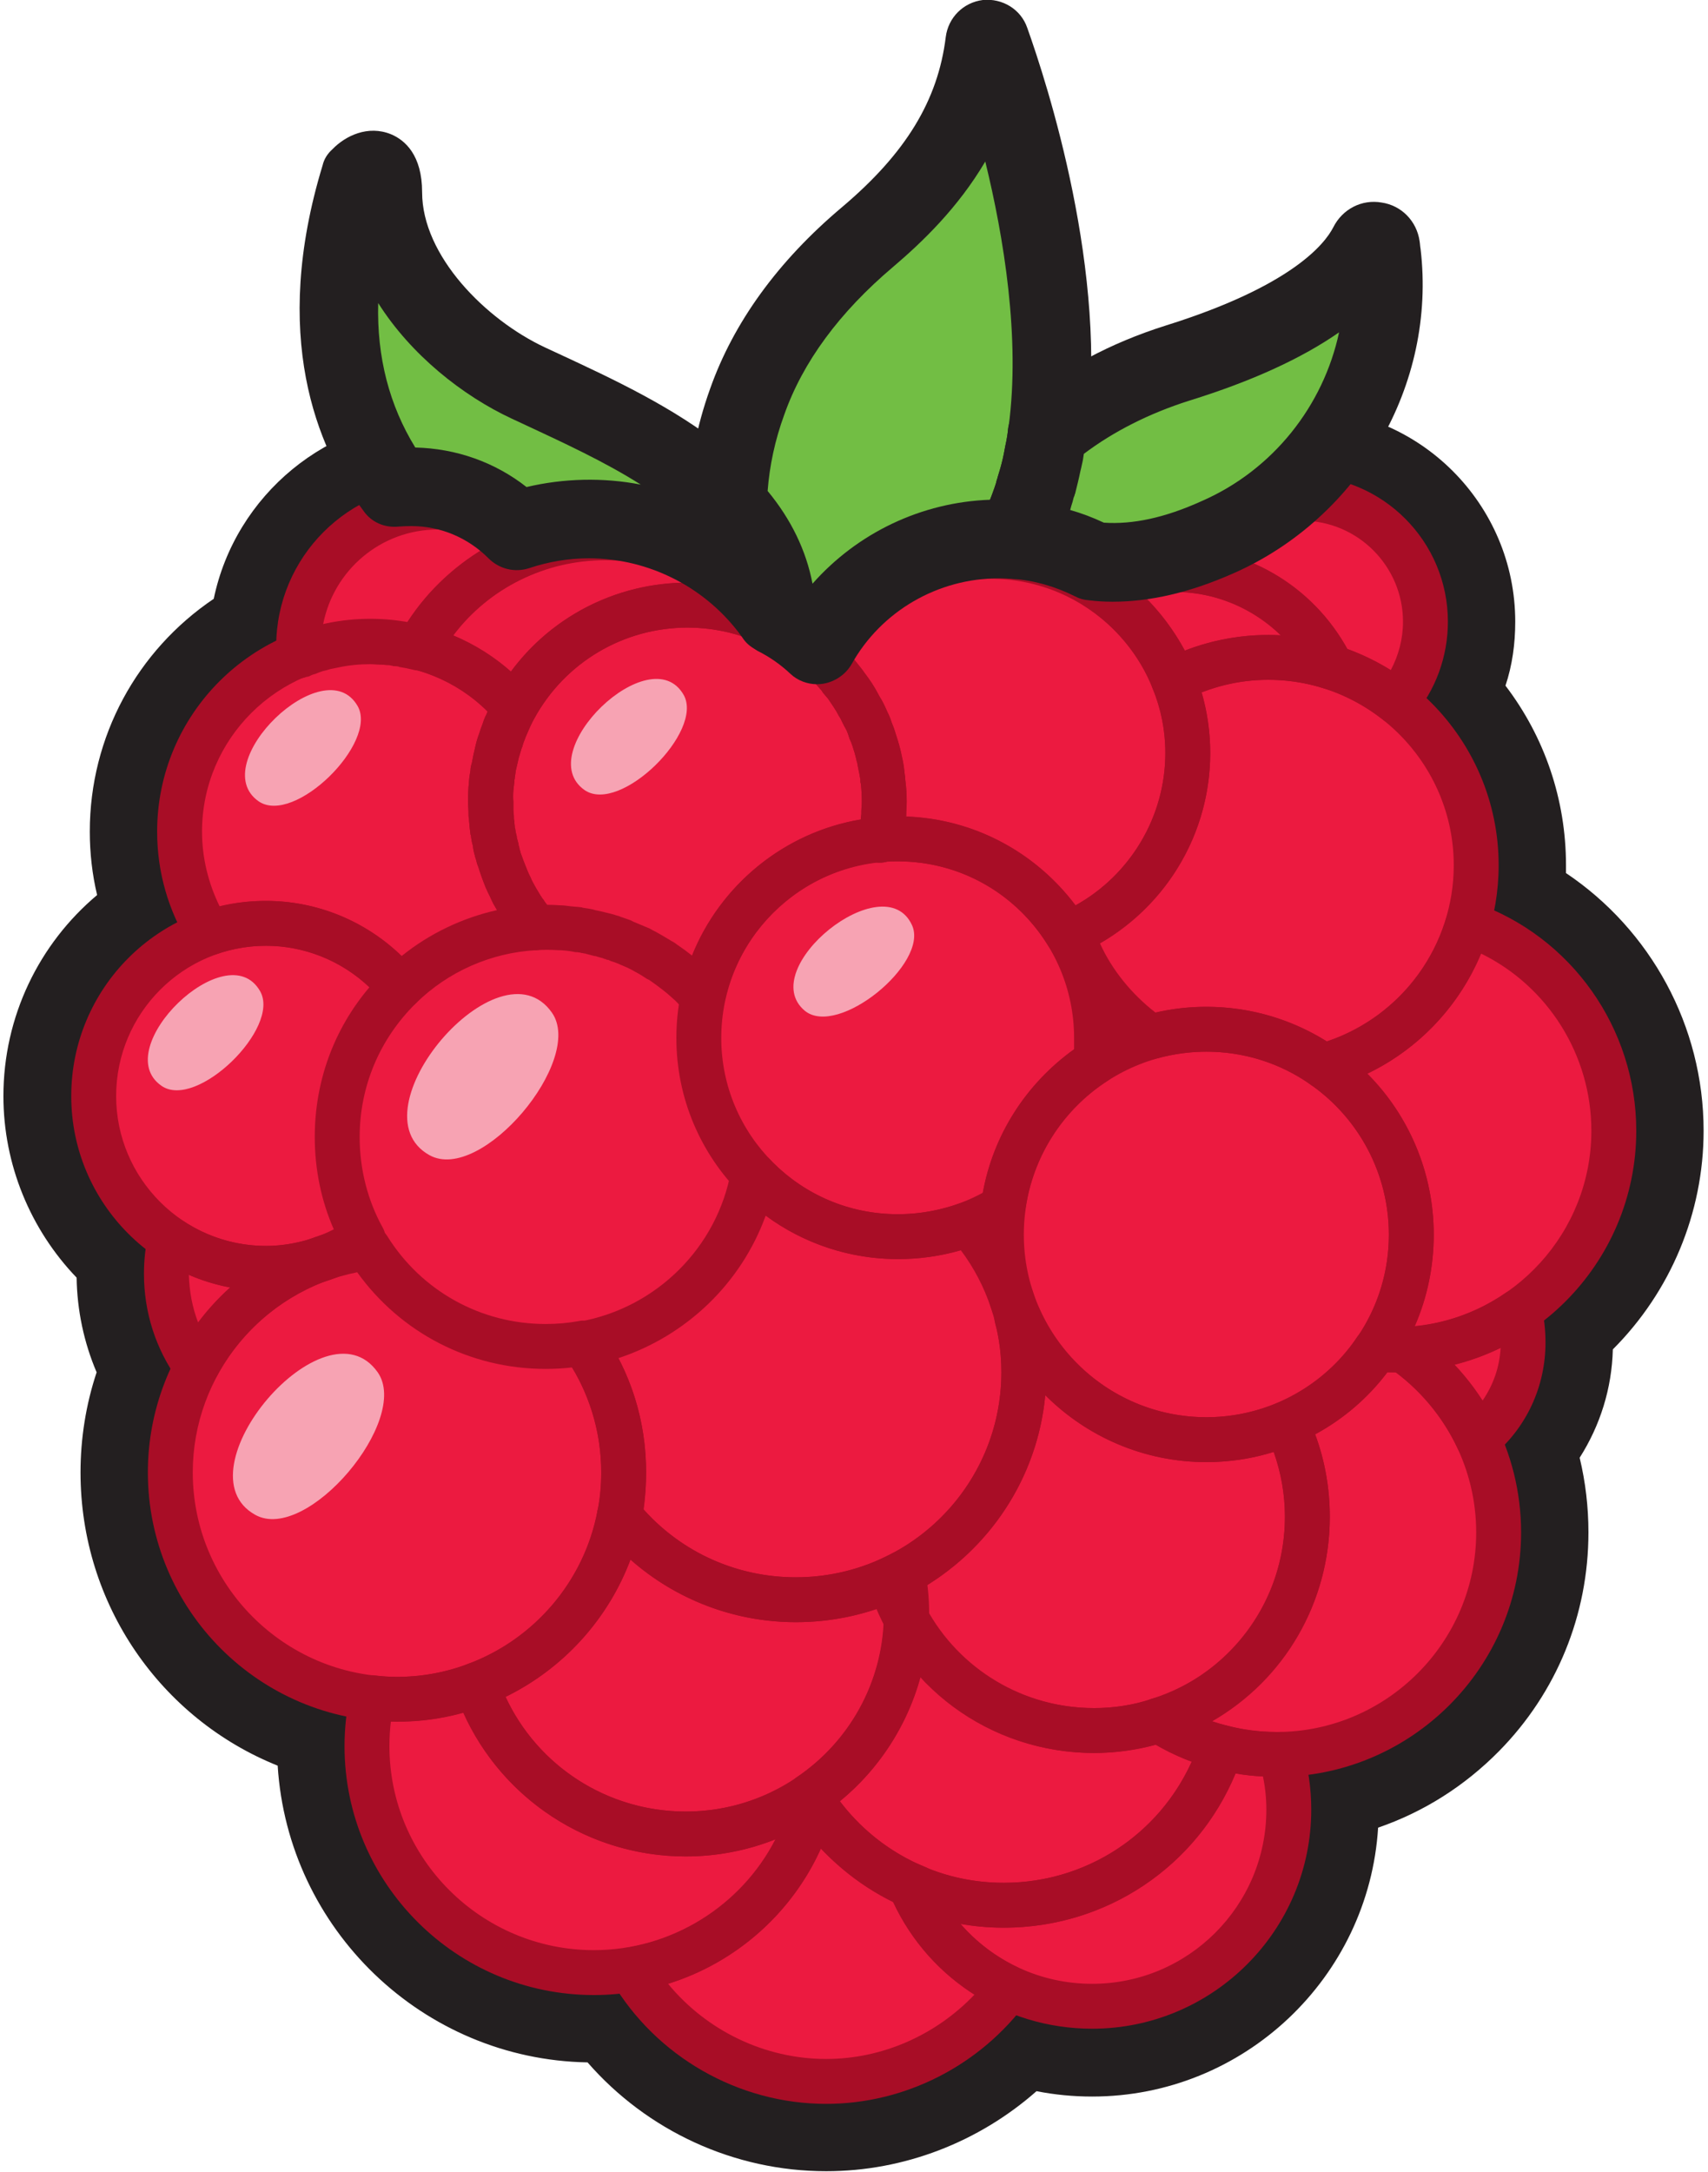 <svg version="1.2" xmlns="http://www.w3.org/2000/svg" viewBox="0 0 350 445" width="350" height="445"><style>.s0{fill:#231f20}.s1{fill:#ec1a40}.s2{fill:#f7a3b3}.s3{fill:#a80d26}.s4{fill:#72be44}</style><path fill-rule="evenodd" class="s0" d="m310.5 127.4c0 4.5-0.6 8.9-2 13.1c8 10.5 12.4 23.3 12.4 36.8q0 0.8 0 1.6c17.3 11.6 28.2 31.3 28.2 52.8c0 16.9-6.8 33-18.6 44.8c-0.2 8-2.6 15.6-6.8 22.2q1.8 7.5 1.8 15.3c0 16.9-6.5 32.8-18.3 44.8c-7.1 7.2-15.5 12.5-24.8 15.7c-1.9 30.7-27.5 55.1-58.6 55.1q-5.8 0-11.4-1.1c-11.8 10.4-27.1 16.4-43.1 16.4c-18.9 0-36.7-8.3-48.9-22.3c-33.8-0.6-61.4-27.3-63.5-60.8c-23.9-9.6-40.4-33-40.4-60.1c0-6.9 1.1-13.9 3.3-20.5c-2.6-6.1-4-12.7-4.1-19.4c-9.5-9.9-15-23.2-15-37.2c0-16.3 7.3-31.2 19.2-41.2c-1-4.2-1.5-8.6-1.5-13c0-19.5 9.7-37.1 25.4-47.7c4.4-21.2 23.3-37.2 45.9-37.2c8.8 0 17.3 2.4 24.6 7q4.8-0.8 9.7-0.8c15.8 0 31 6.1 42.4 16.7c10.2-8.1 23.1-12.8 36.6-12.8c8 0 15.7 1.6 23 4.6q3.8-1 7.8-1.5c8.2-9.4 20.2-15 33-15c24.1 0 43.7 19.6 43.7 43.7zm-66.7-10.6q0.6 0.1 1.2 0.2q-2.2-0.3-4.4-0.3c-5.7 0-11.1 1.3-15.8 3.7q0.1 0.1 0.3 0.2c-6.4-4.2-13.9-6.6-22.1-6.6c-15 0-28.1 8.2-35 20.5c-2.6-2.4-5.6-4.5-8.8-6.1q0.3 0.1 0.5 0.2c-7.9-11.1-21-18.4-35.7-18.4c-4.9 0-9.6 0.8-14 2.3c-5.2-5.3-12.4-8.6-20.3-8.6c-15.7 0-28.5 12.8-28.5 28.5q0 0.9 0.1 1.8c-14.4 5.8-24.5 19.8-24.5 36.2c0 7.7 2.2 14.8 6 20.8q0.3-0.1 0.5-0.1c-14 4.6-24.1 17.9-24.1 33.5c0 12.2 6.2 23 15.7 29.3c-0.5 2.3-0.8 4.7-0.8 7.1c0 7.1 2.3 13.7 6.1 19.1c0.2-0.3 0.4-0.6 0.6-0.9c-3.7 6.7-5.9 14.3-5.9 22.5c0 24 18.2 43.8 41.6 46.2q-0.1 0-0.2 0c-0.7 3.2-1.1 6.5-1.1 9.9c0 25.6 20.8 46.4 46.5 46.4q4 0 7.8-0.7q-0.1 0.1-0.3 0.1c8.1 13.7 23 22.9 40.1 22.9c15.4 0 29-7.5 37.5-19.1q-0.1-0.1-0.2-0.1c5.2 2.4 11 3.8 17.2 3.8c22.3 0 40.3-18 40.3-40.3c0-3.9-0.6-7.7-1.6-11.3q-0.3 0-0.6 0q-0.2 0-0.3 0q0.1 0 0.3 0q0.3 0 0.6 0q0 0 0 0c24.7-0.5 44.6-20.7 44.6-45.5c0-6.9-1.5-13.3-4.2-19.2c5.6-4.7 9.2-11.8 9.2-19.7q0-3.4-0.8-6.5q0 0-0.1 0c11.8-8.1 19.5-21.6 19.5-36.9c0-19.6-12.5-36.2-29.9-42.4q-0.2 0.6-0.4 1.2c1.3-4.1 2.1-8.6 2.1-13.2c0-13.9-6.7-26.2-17.1-34q0 0 0 0q0 0 0 0q0.4 0.2 0.7 0.5c3.8-4.4 6-10.1 6-16.4c0-14-11.3-25.3-25.3-25.3c-10.2 0-19 6-23 14.7zm41.6 26.5q0 0 0 0q0 0 0 0zm15 47.2q0 0 0 0q0 0 0 0zm-93.8 216.8q0 0 0 0q0 0 0 0zm-77.1-3.8q0 0 0 0q0 0 0 0zm-53-55.6q0 0 0 0q0 0 0 0zm-35.7-68.7q0 0 0 0q0 0 0 0zm118.4-150.8q0 0 0 0q0 0 0 0zm65.9-7.8q0 0 0 0q0 0 0 0z" /><path class="s1" d="m311.2 268.6q0.1 0 0.1 0q0.8 3.1 0.8 6.5c0 7.9-3.6 15-9.2 19.7c2.7 5.9 4.2 12.3 4.2 19.2c0 25.1-20.4 45.5-45.5 45.5q0.4 0 0.9 0c1 3.6 1.6 7.4 1.6 11.3c0 22.3-18 40.3-40.3 40.3c-6.2 0-12-1.4-17.2-3.8q0.1 0 0.2 0.1c-8.5 11.6-22.1 19.1-37.5 19.1c-17.1 0-32-9.2-40.1-22.9q0.2 0 0.3-0.1q-3.8 0.7-7.8 0.7c-25.7 0-46.5-20.8-46.5-46.4c0-3.4 0.4-6.7 1.1-9.9q0.1 0 0.2 0c-23.4-2.4-41.6-22.2-41.6-46.2c0-8.2 2.2-15.8 5.9-22.5c-0.2 0.3-0.4 0.6-0.6 0.9c-3.8-5.4-6.1-12-6.1-19.1c0-2.4 0.3-4.8 0.8-7.1c-9.5-6.3-15.7-17.1-15.7-29.3c0-15.6 10.1-28.9 24.1-33.5q-0.2 0-0.5 0.1c-3.8-6-6-13.1-6-20.8c0-16.4 10.1-30.4 24.5-36.2q-0.1-0.9-0.1-1.8c0-15.7 12.8-28.5 28.5-28.5c7.9 0 15.1 3.3 20.3 8.6c4.4-1.5 9.1-2.3 14-2.3c14.7 0 27.8 7.3 35.7 18.4q-0.2-0.1-0.5-0.2c3.2 1.6 6.1 3.7 8.8 6.1c6.9-12.3 20-20.5 35-20.5c8.2 0 15.7 2.4 22.1 6.6q-0.2-0.1-0.3-0.2c4.7-2.4 10.1-3.7 15.8-3.7q2.2 0 4.4 0.3q-0.6-0.1-1.2-0.2c4-8.7 12.8-14.7 23-14.7c14 0 25.3 11.3 25.3 25.3c0 6.3-2.2 12-6 16.4q-0.3-0.3-0.7-0.5c10.4 7.7 17.1 20.1 17.1 34c0 4.6-0.8 9.1-2.1 13.2q0.2-0.6 0.4-1.2c17.4 6.2 29.9 22.8 29.9 42.4c0 15.3-7.7 28.8-19.5 36.9z" /><path class="s2" d="m73.3 144.7c-6.8-11.9-31.3 11.8-20.3 19.5c7.3 5 24.5-12 20.3-19.5z" /><path class="s2" d="m140.1 142.4c-6.8-11.9-31.3 11.8-20.3 19.5c7.3 5 24.5-12 20.3-19.5z" /><path class="s2" d="m186.9 189.6c-5.7-12.5-32.2 8.9-22 17.5c6.8 5.6 25.5-9.7 22-17.5z" /><path class="s2" d="m53.3 203.1c-6.8-11.9-31.2 11.8-20.2 19.4c7.2 5 24.5-11.9 20.2-19.4z" /><path class="s2" d="m77.4 281.2c-10.8-15.4-41.1 20.3-25.1 29.2c10.6 5.9 31.9-19.5 25.1-29.2z" /><path class="s2" d="m113.1 207.5c-10.8-15.4-41.1 20.3-25.1 29.2c10.6 5.9 31.9-19.5 25.1-29.2z" /><path fill-rule="evenodd" class="s3" d="m61.3 139c-0.8 0-1.6-0.2-2.3-0.6c-1.3-0.8-2.2-2.1-2.3-3.7q-0.1-1.1-0.1-2.3c0-18.2 14.8-33.1 33.1-33.1c9 0 17.3 3.5 23.6 9.9c1.1 1.2 1.5 2.8 1.2 4.3c-0.4 1.6-1.5 2.8-3 3.3c-9.3 3.1-17.1 9.6-21.8 18.2c-1 1.8-3.1 2.8-5.2 2.2q-1.2-0.3-2.5-0.5q-0.2 0-0.3-0.1q-0.4-0.1-0.8-0.1q-0.1 0-0.3 0q-0.2-0.1-0.4-0.1q-0.3-0.1-0.6-0.1q-0.1 0-0.3 0q-0.6-0.1-1.3-0.1c-0.8 0-1.4-0.1-2.1-0.1c-2.2 0-4.5 0.2-6.7 0.7c-0.5 0.1-1 0.2-1.5 0.3c-0.6 0.2-1 0.3-1.5 0.4q-0.9 0.3-1.6 0.6c-0.5 0.1-0.9 0.3-1.3 0.5q-0.3 0.1-0.5 0.1q-0.7 0.3-1.5 0.3zm28.4-30.5c-11.7 0-21.4 8.4-23.5 19.5q0.6-0.1 1.3-0.3c3.5-0.7 7.2-0.9 10.9-0.7c0.6 0 1.2 0.1 1.9 0.1q0.7 0.1 1.3 0.2q0.2 0 0.4 0.1q0.7 0 1.4 0.2c4.4-6.9 10.5-12.4 17.6-16.2c-3.4-1.9-7.3-2.9-11.3-2.9zm-8.7 28q0 0 0 0q0 0 0 0zm0 0z" /><path fill-rule="evenodd" class="s3" d="m105.5 149.6c-1.4 0-2.6-0.6-3.5-1.6c-4.6-5.4-10.6-9.2-17.4-10.9c-1.4-0.4-2.5-1.4-3.1-2.7c-0.5-1.3-0.5-2.8 0.2-4c8.6-15.3 24.7-24.9 42.3-24.9c15.6 0 30.4 7.7 39.4 20.5c1.3 1.7 1.1 4.1-0.3 5.7c-1.4 1.6-3.7 2-5.6 1c-5.1-2.7-10.8-4.1-16.6-4.1c-13.1 0-25.1 7.1-31.4 18.6c-0.7 1.3-2 2.2-3.5 2.3q-0.3 0.1-0.5 0.1zm-12.6-19.4c4.3 1.8 8.3 4.3 11.8 7.4c8.7-11.8 22.8-18.7 37.7-18.2c-5.6-3-11.9-4.6-18.4-4.6c-12.3 0-23.8 5.7-31.1 15.4z" /><path fill-rule="evenodd" class="s3" d="m271.2 223c-1 0-1.9-0.2-2.7-0.8c-6.2-4.4-13.6-6.7-21.3-6.7c-3.4 0-6.9 0.5-10.2 1.4c-1.3 0.4-2.7 0.2-3.8-0.6c-8.4-5.7-14.8-14.2-18-23.8c-0.8-2.2 0.3-4.7 2.5-5.6c12.8-5.8 21.1-18.6 21.1-32.6c0-4.6-0.9-9-2.6-13.2c-0.9-2.2 0.1-4.7 2.2-5.8c6.6-3.4 14-5.2 21.5-5.2c26 0 47.2 21.2 47.2 47.2c0 21.3-14.3 40-34.7 45.6q-0.6 0.1-1.2 0.1zm-24-16.7c8.8 0 17.3 2.5 24.7 7.1c15.4-5.1 26-19.7 26-36.1c0-20.9-17.1-38-38-38c-4.8 0-9.3 0.9-13.7 2.6c1.2 4 1.8 8.2 1.8 12.4c0 16.2-8.8 31-22.6 39c2.5 5.5 6.5 10.4 11.4 14.2c3.4-0.8 6.9-1.2 10.4-1.2z" /><path fill-rule="evenodd" class="s3" d="m218.8 196c-1.6 0-3.1-0.8-4-2.2c-6.6-10.8-18.1-17.3-30.8-17.3q-1.1 0-2.1 0c-1.1 0.4-2.4 0.4-3.5-0.2c-1.7-0.8-2.6-2.4-2.6-4.1q0-0.4 0-0.8q0.1-0.2 0.1-0.4q0.2-0.9 0.3-1.9q0-0.2 0.1-0.4q0.1-0.9 0.2-1.9q0-0.1 0-0.2q0-0.1 0-0.2c0-0.7 0.1-1.4 0.1-2.1q0-1.9-0.2-3.7q-0.1-0.3-0.1-0.5q0-0.2 0-0.4q-0.1-0.5-0.2-1.1c-0.1-0.5-0.2-1-0.3-1.5c-0.1-0.4-0.1-0.7-0.2-1q-0.1-0.2-0.1-0.4q-0.3-1.3-0.8-2.8c-0.2-0.6-0.4-1.1-0.6-1.5c-0.2-0.7-0.4-1.2-0.6-1.7c-0.4-0.7-0.7-1.3-1-1.9c-0.2-0.5-0.4-0.8-0.6-1.1c-0.6-1.2-1.4-2.3-2.2-3.5q-0.5-0.6-1.1-1.3c-0.2-0.4-0.4-0.6-0.6-0.8c-0.7-0.8-1.2-1.4-1.8-2c-0.5-0.5-0.9-0.9-1.3-1.2c-1.6-1.5-2-3.8-0.9-5.7c7.9-14.1 22.9-22.8 39-22.8c24.8 0 45 20.1 45 44.9c0 18.1-10.8 34.3-27.4 41.4q-0.9 0.3-1.8 0.3zm-33.1-28.7c13.8 0.5 26.4 7.2 34.7 18.2c11.2-6.2 18.4-18.1 18.4-31.2c0-19.7-16.1-35.7-35.8-35.7c-11.6 0-22.5 5.7-29.2 15.2q0.6 0.6 1.1 1.2c0.2 0.2 0.6 0.7 0.9 1.1c0.4 0.5 0.9 1.1 1.3 1.7q1.7 2.2 2.8 4.3c0.2 0.4 0.5 0.9 0.8 1.4c0.4 0.7 0.8 1.6 1.2 2.5c0.3 0.6 0.6 1.3 0.8 2c0.2 0.5 0.5 1.2 0.7 1.9c0.4 1.2 0.8 2.5 1.1 3.7q0.2 0.8 0.3 1.6c0.2 0.6 0.3 1.2 0.4 1.8q0.1 0.8 0.2 1.7q0.1 0.5 0.1 1c0.2 1.5 0.3 3 0.3 4.6c0 0.9-0.1 1.8-0.1 2.7q0 0.1 0 0.3zm-9.5 1.9q0 0 0 0.1q0-0.1 0-0.1zm0 0q0 0 0 0q0 0 0 0zm0.3-2.3q0 0 0 0q0 0 0 0zm0.1-0.9q0 0 0 0q0 0 0 0z" /><path fill-rule="evenodd" class="s3" d="m144 208.8c-1.2 0-2.5-0.5-3.4-1.5q-0.6-0.6-1.2-1.2c-0.5-0.5-0.9-1-1.4-1.4c-1.5-1.4-3-2.5-4.4-3.5c-0.4-0.3-0.7-0.5-1-0.6c-0.9-0.6-1.7-1.1-2.5-1.5c-0.3-0.2-0.7-0.4-1.1-0.6q-0.2-0.1-0.4-0.2c-0.5-0.2-0.9-0.4-1.4-0.6q-0.1 0-0.2-0.1q-0.5-0.2-1-0.4c-0.6-0.2-1-0.3-1.3-0.5q-0.3 0-0.5-0.1c-0.1-0.1-0.1-0.1-0.3-0.1q-0.4-0.2-0.9-0.3c-0.4-0.1-0.7-0.2-1-0.3q-0.1 0-0.2 0q-0.8-0.2-1.5-0.4q-0.2 0-0.3-0.1q-0.3 0-0.6-0.1q-0.3 0-0.5-0.1q-0.5-0.1-1-0.1q0 0 0 0q-0.9-0.2-1.9-0.3q-0.9-0.1-1.7-0.1c-1.6-0.1-2.9-0.1-4.3 0c-1.4 0-2.8-0.6-3.7-1.7q0-0.1-0.1-0.1q-0.7-0.8-1.3-1.7q-0.4-0.6-1-1.4q-0.4-0.6-0.8-1.3c-0.5-0.7-0.9-1.4-1.3-2.1q-0.3-0.5-0.7-1.2c-0.2-0.4-0.5-1-0.7-1.5c-0.3-0.5-0.6-1.2-0.9-1.9c-0.6-1.5-1.1-2.9-1.5-4.2c-0.2-0.4-0.3-0.8-0.4-1.3l-0.2-0.6q-0.1-0.2-0.1-0.4q-0.3-1-0.4-2q-0.3-1-0.4-2.1q0-0.1-0.1-0.2q0 0 0-0.1q-0.1-0.8-0.2-1.7c0-0.4-0.1-0.9-0.1-1.4c-0.1-0.3-0.1-0.9-0.1-1.4c0-0.8-0.1-1.5-0.1-2.1q0-1.5 0.1-3c0.1-0.7 0.1-1.5 0.2-2.2q0.1-0.6 0.2-1.2c0-0.4 0.1-1 0.3-1.6q0.3-1.7 0.7-3.3q0.3-1.4 0.8-2.7q0.3-1 0.7-2q0.2-0.7 0.6-1.5c0.5-1.2 1.2-2.6 1.9-4c7.9-14.5 23-23.4 39.5-23.4c11.2 0 21.9 4.1 30.2 11.6q0.8 0.8 1.7 1.7c0.7 0.7 1.4 1.5 2.1 2.3c0.2 0.2 0.6 0.7 0.9 1.1c0.4 0.5 0.9 1.1 1.3 1.7q1.7 2.2 2.8 4.3c0.2 0.4 0.5 0.9 0.8 1.4c0.4 0.7 0.8 1.6 1.2 2.5c0.3 0.6 0.6 1.3 0.8 2c0.2 0.5 0.5 1.2 0.7 1.9c0.4 1.2 0.8 2.5 1.1 3.7q0.2 0.8 0.4 1.7c0.1 0.5 0.2 1.1 0.3 1.7q0.1 0.8 0.2 1.7q0.1 0.5 0.1 1c0.2 1.5 0.3 3 0.3 4.6c0 0.9-0.1 1.8-0.1 2.7q0 0.3-0.1 0.7q0 1-0.2 2q0 0.3 0 0.7q-0.2 1.3-0.4 2.5q-0.1 0.2-0.2 0.4c0 0.3-0.1 0.6-0.3 0.9q0 0 0 0q0 0 0 0q0 0 0 0c-0.9 1.9-2.9 2.8-4.9 2.5c-15.2 1.8-27.9 13.4-31.1 28.5c-0.3 1.7-1.6 3-3.3 3.5q-0.6 0.2-1.2 0.1zm-11-18.6q0.7 0.4 1.5 0.8q1.6 0.9 2.9 1.7c0.4 0.2 0.9 0.5 1.4 0.9q1.5 1 3 2.2c5.8-14.5 19-25.3 34.6-27.9q0-0.5 0.1-1.1q0-0.1 0-0.2q0-0.1 0-0.2c0-0.7 0.1-1.4 0.1-2.1q0-1.9-0.2-3.7q-0.1-0.3-0.1-0.5q0-0.2 0-0.4q-0.1-0.5-0.2-1.1c-0.1-0.5-0.2-1-0.3-1.5c-0.1-0.4-0.1-0.7-0.2-1q-0.1-0.2-0.1-0.4q-0.3-1.3-0.8-2.8c-0.2-0.6-0.4-1.1-0.6-1.5c-0.2-0.7-0.4-1.2-0.6-1.7c-0.4-0.7-0.7-1.3-1-1.9c-0.2-0.5-0.4-0.8-0.6-1.1c-0.6-1.2-1.4-2.3-2.2-3.5q-0.5-0.6-1.1-1.3c-0.2-0.4-0.4-0.6-0.6-0.8c-0.7-0.8-1.2-1.4-1.8-2c-0.5-0.5-0.9-0.9-1.3-1.2c-6.6-6-15.1-9.3-24-9.3c-13.1 0-25.1 7.1-31.4 18.6c-0.6 1.1-1.1 2.2-1.6 3.4c-0.2 0.3-0.2 0.5-0.3 0.7q0 0.1-0.1 0.3q-0.3 0.7-0.5 1.5q-0.1 0.1-0.1 0.2q-0.3 1-0.6 2q-0.3 1.3-0.6 2.6q-0.1 0.7-0.2 1.4c0 0.3-0.1 0.5-0.1 0.6q0 0.1 0 0.3q-0.1 0.9-0.2 1.8q-0.1 1.2 0 2.3q0 0.8 0 1.6q0 0.6 0.1 1.2c0 0.5 0 0.8 0.1 1.2c0 0.5 0.1 0.9 0.1 1.3q0.1 0.2 0.1 0.4q0.1 0.7 0.3 1.4q0 0.1 0 0.2q0.2 0.8 0.4 1.5h-0.1q0.1 0.1 0.1 0.2l0.1 0.5q0.2 0.5 0.3 1c0.4 1.1 0.8 2.2 1.3 3.4q0.3 0.7 0.6 1.4c0.3 0.5 0.4 0.9 0.6 1.2c0.2 0.4 0.4 0.7 0.6 1.1c0.3 0.5 0.6 1 0.9 1.5q0.1 0.2 0.2 0.3q0.2 0.4 0.5 0.7q0.1 0.1 0.1 0.2q0.3 0.4 0.6 0.8q1.3 0 2.6 0.1c0.7 0 1.5 0.1 2.2 0.2q1.1 0.1 2.2 0.2q0.1 0 0.3 0.1q0.7 0.1 1.3 0.2q0.7 0.1 1.3 0.3q1.1 0.2 2.2 0.5q0.8 0.2 1.6 0.4c0.2 0.1 0.6 0.2 1 0.3q0.4 0.2 0.8 0.3q0.8 0.3 1.7 0.6c0.3 0.2 0.8 0.4 1.3 0.6q1 0.4 1.9 0.8q0.3 0.1 0.5 0.2zm43.5-23.3q0 0 0 0q0 0 0 0zm0.1-0.8zm0-0.1q0 0 0 0q0 0 0 0z" /><path fill-rule="evenodd" class="s3" d="m81.9 206.9q-0.1 0-0.2 0c-1.3-0.1-2.5-0.7-3.3-1.7c-5.9-7.2-14.6-11.4-23.9-11.4c-3.5 0-6.9 0.6-10.1 1.7c-2.1 0.8-4.3 0-5.5-1.8c-4.4-7-6.7-15-6.7-23.3c0-24.1 19.6-43.6 43.7-43.6c12.7 0 24.8 5.5 33.1 15.2c1.2 1.4 1.4 3.5 0.5 5.1q-0.9 1.8-1.6 3.5c-0.1 0.3-0.2 0.5-0.3 0.7q0 0.1-0.1 0.3q-0.3 0.7-0.5 1.5q-0.1 0.1-0.1 0.2q-0.3 1-0.6 2q-0.3 1.3-0.6 2.6q-0.1 0.7-0.2 1.4c0 0.3-0.1 0.5-0.1 0.6q0 0.1 0 0.3q-0.1 0.9-0.2 1.8q-0.1 1.2 0 2.3q0 0.8 0 1.6q0 0.6 0.1 1.2c0 0.5 0 0.8 0.1 1.2c0 0.5 0.1 0.9 0.1 1.3q0.1 0.2 0.1 0.4q0.1 0.7 0.3 1.4q0 0.1 0 0.2q0.2 0.8 0.4 1.5h-0.1q0.1 0.1 0.1 0.2l0.1 0.2q0.1 0.7 0.3 1.3c0.4 1.1 0.8 2.2 1.3 3.4q0.3 0.8 0.7 1.5q0.2 0.6 0.5 1.1c0.2 0.4 0.4 0.7 0.6 1.1c0.3 0.5 0.6 1 0.9 1.5q0.1 0.2 0.2 0.3q0.2 0.4 0.5 0.7q0.1 0.1 0.1 0.2c0.3 0.4 0.6 0.8 0.9 1.2c0.3 0.5 0.6 0.8 0.9 1.1c1.3 1.6 1.4 3.9 0.3 5.6c-0.8 1.2-2.3 2.1-3.7 2.2c-9.3 0.5-18.1 4.4-24.7 10.9c-0.9 0.8-2.1 1.3-3.3 1.3zm-27.4-22.3c10.4 0 20.3 4.1 27.8 11.3c5.7-4.6 12.4-7.8 19.5-9.4q0 0 0-0.1q-0.3-0.5-0.7-1.2c-0.2-0.4-0.5-1-0.7-1.5c-0.3-0.6-0.6-1.3-0.9-1.9c-0.6-1.5-1.1-2.9-1.5-4.2q-0.3-0.7-0.5-1.6l-0.1-0.3q-0.1-0.2-0.1-0.4q-0.3-1-0.4-2q-0.3-1-0.4-2.1q0-0.1-0.1-0.2q0 0 0-0.1q-0.1-0.8-0.2-1.7c0-0.4-0.1-0.9-0.1-1.4c-0.1-0.3-0.1-0.9-0.1-1.4c0-0.8-0.1-1.5-0.1-2.1q0-1.5 0.1-3c0.1-0.7 0.1-1.5 0.2-2.2q0.1-0.6 0.2-1.2c0-0.4 0.1-1 0.3-1.6q0.3-1.7 0.7-3.3q0.3-1.4 0.8-2.7q0.3-1 0.7-2q0.2-0.7 0.5-1.4q0.3-0.5 0.5-1.1c-6.3-6.3-15-9.8-24-9.8c-19 0-34.5 15.4-34.5 34.4c0 5.4 1.3 10.6 3.6 15.3q4.6-1.1 9.5-1.1z" /><path fill-rule="evenodd" class="s3" d="m286.1 148.4c-1 0-2-0.3-2.8-1c-3.6-2.8-7.5-4.9-11.8-6.3c-1.2-0.3-2.2-1.2-2.8-2.3c-4.8-9.8-14.5-16.4-25.3-17.4c-1.5-0.1-2.9-1-3.6-2.3c-0.8-1.3-0.8-2.9-0.2-4.2c4.9-10.6 15.5-17.4 27.2-17.4c16.5 0 29.9 13.4 29.9 29.9c0 7.1-2.5 14-7.1 19.4c-0.9 1.1-2.2 1.6-3.5 1.6zm-10-15.4q4.7 1.7 8.9 4.3c1.6-3 2.5-6.4 2.5-9.9c0-11.4-9.3-20.7-20.7-20.7c-6 0-11.5 2.6-15.4 6.8c10.4 2.9 19.4 9.9 24.7 19.5z" /><path fill-rule="evenodd" class="s3" d="m240.5 144q-0.8 0-1.6-0.3c-1.2-0.5-2.2-1.4-2.7-2.6c-2.7-6.9-7.7-12.9-13.9-16.9c-1.4-0.9-2.2-2.4-2.1-4.1c0.1-1.6 1-3.1 2.5-3.9c5.6-2.7 11.6-4.1 17.9-4.1c15.6 0 29.5 8.6 36.4 22.6c0.8 1.7 0.6 3.7-0.7 5.1c-1.2 1.4-3.1 1.9-4.9 1.3c-3.7-1.2-7.6-1.8-11.5-1.8c-6.1 0-11.9 1.4-17.3 4.2q-1 0.5-2.1 0.5zm-6.3-22.1c3.4 3.3 6.3 7.2 8.6 11.4c6.2-2.4 13-3.5 19.7-3.1c-5.7-5.7-13.5-8.9-21.9-8.9q-3.3 0-6.4 0.6z" /><path fill-rule="evenodd" class="s3" d="m54.5 264.5c-22 0-39.9-17.9-39.9-39.9c0-22.1 17.9-40 39.9-40c12 0 23.4 5.4 31 14.8c1.5 1.8 1.4 4.5-0.3 6.2c-7.4 7.3-11.5 17-11.5 27.4c0 6.5 1.6 12.9 4.7 18.5c1.2 2.1 0.6 4.7-1.4 6c-6.7 4.6-14.5 7-22.5 7zm0-70.7c-16.9 0-30.7 13.8-30.7 30.8c0 16.9 13.8 30.7 30.7 30.7c4.8 0 9.6-1.2 13.9-3.4c-2.6-5.9-3.9-12.4-3.9-18.9c0-11.4 3.9-22.1 11.2-30.7c-5.7-5.4-13.3-8.5-21.2-8.5z" /><path fill-rule="evenodd" class="s3" d="m184 258c-25.1 0-45.4-20.3-45.4-45.3c0-25.1 20.3-45.4 45.4-45.4c25 0 45.4 20.3 45.4 45.4q0 2.9-0.4 5.5c-0.2 1.4-0.9 2.6-2.1 3.3c-9.2 5.9-15.3 15.5-16.8 26.4c-0.2 1.3-0.9 2.5-2.1 3.2c-7.2 4.6-15.5 6.9-24 6.9zm0-81.5c-20 0-36.2 16.2-36.2 36.2c0 19.9 16.2 36.1 36.2 36.1c6.1 0 12.1-1.5 17.4-4.4c2.1-11.8 8.8-22.3 18.7-29.4q0-1.1 0-2.3c0-20-16.2-36.2-36.1-36.2z" /><path fill-rule="evenodd" class="s3" d="m285.8 281.2c-1.5 0-2.9-0.1-4.2-0.2c-1.6-0.2-3-1.2-3.7-2.6c-0.7-1.5-0.6-3.2 0.4-4.6c4.1-6.1 6.3-13.3 6.3-20.8c0-12.3-6-23.8-16.1-30.8c-1.4-1-2.2-2.8-1.9-4.5c0.3-1.8 1.6-3.2 3.3-3.7c12.7-3.5 22.8-13.4 26.5-26c0.3-1.2 1.2-2.2 2.3-2.8c1.1-0.6 2.4-0.7 3.6-0.2c19.7 6.9 33 25.7 33 46.7c0 27.3-22.2 49.5-49.5 49.5zm-5.6-61.2c8.6 8.6 13.6 20.5 13.6 33c0 6.5-1.3 12.9-3.9 18.8c20.3-2.1 36.2-19.3 36.2-40.1c0-15.5-8.9-29.6-22.6-36.3c-4.5 10.8-12.9 19.6-23.3 24.6z" /><path fill-rule="evenodd" class="s3" d="m247.2 299.6c-25.7 0-46.6-20.9-46.6-46.6c0-25.8 20.9-46.7 46.6-46.7c25.7 0 46.6 20.9 46.6 46.7c0 25.7-20.9 46.6-46.6 46.6zm0-84.1c-20.6 0-37.4 16.8-37.4 37.5c0 20.6 16.8 37.4 37.4 37.4c20.6 0 37.4-16.8 37.4-37.4c0-20.7-16.8-37.5-37.4-37.5z" /><path fill-rule="evenodd" class="s3" d="m81.4 352.8c-28.2 0-51.1-22.9-51.1-51.1c0-25.6 19.1-47.4 44.5-50.6c1.8-0.2 3.5 0.6 4.5 2.1c7 11.3 19.2 18.1 32.5 18.1q3.5 0 6.8-0.6c1.8-0.4 3.6 0.4 4.7 1.9c6 8.6 9.1 18.6 9.1 29.1c0 28.2-22.9 51.1-51 51.1zm-8.2-92.1c-19.4 3.8-33.7 21-33.7 41c0 23.1 18.8 41.9 41.9 41.9c23 0 41.8-18.8 41.8-41.9c0-7.6-2-15-6-21.5q-2.6 0.3-5.4 0.3c-15.5 0-29.7-7.4-38.6-19.8z" /><path fill-rule="evenodd" class="s3" d="m163.1 332.4c-15.4 0-29.9-6.9-39.7-18.9c-0.9-1-1.2-2.4-1-3.8c0.6-2.6 0.8-5.3 0.8-8c0-8.5-2.6-16.7-7.4-23.8c-0.9-1.2-1.1-2.9-0.5-4.3c0.6-1.5 1.9-2.5 3.5-2.8c15.7-2.8 28.2-15.2 31-30.9c0.3-1.7 1.6-3.1 3.2-3.6c1.7-0.5 3.5 0 4.7 1.2c6.9 7.3 16.2 11.3 26.3 11.3c4.4 0 8.7-0.8 12.9-2.3c1.8-0.7 3.8-0.2 5.1 1.3c8 9.3 12.4 21.2 12.4 33.4c0 28.2-23 51.2-51.3 51.2zm-31.2-23.1c7.9 8.9 19.2 13.9 31.2 13.9c23.2 0 42.1-18.8 42.1-42c0-9-2.9-17.8-8.3-25c-4.2 1.2-8.5 1.8-12.9 1.8c-9.8 0-19.4-3.2-27.1-8.9c-5 13.8-16.2 24.6-30.2 29.2c3.8 7.2 5.7 15.2 5.7 23.4q0 3.8-0.5 7.6z" /><path fill-rule="evenodd" class="s3" d="m261.6 364.1c-9.5 0-18.7-2.7-26.6-7.7c-1.5-0.9-2.4-2.7-2.1-4.5c0.2-1.7 1.4-3.2 3.1-3.8c16.4-5.1 27.3-20.1 27.3-37.3c0-6-1.3-11.7-3.9-17.1c-0.6-1.1-0.6-2.4-0.2-3.6c0.5-1.2 1.4-2.2 2.5-2.6c6.8-2.9 12.5-7.6 16.5-13.7c1-1.4 2.6-2.1 4.3-2c1.1 0.1 2.3 0.2 3.6 0.2q0.4 0 0.9-0.1c1-0.1 2.1 0.2 3 0.8c13.6 9.4 21.7 24.8 21.7 41.3c0 27.6-22.5 50.1-50.1 50.1zm-13.2-11.4c4.2 1.4 8.7 2.2 13.2 2.2c22.5 0 40.9-18.4 40.9-40.9c0-13-6.2-25.1-16.5-32.8q-0.9 0-1.7 0c-3.9 5.2-9 9.6-14.8 12.7c2 5.4 3 11.1 3 16.9c0 17.6-9.3 33.4-24.1 41.9z" /><path fill-rule="evenodd" class="s3" d="m224.2 359.2c-21.4 0-40-13.7-46.3-34.2c-0.6-2.2 0.4-4.6 2.5-5.5c15.1-6.8 24.8-21.8 24.8-38.3c0-3.5-0.4-6.9-1.3-10.1c-0.5-2.1 0.5-4.3 2.5-5.2c0.1-0.1 0.4-0.2 0.6-0.3c1-0.4 2.2-0.5 3.3-0.1c1.2 0.5 2.1 1.4 2.6 2.5c6 13.6 19.4 22.4 34.3 22.4c5 0 9.9-1 14.5-2.9c2.3-1 4.9 0 6 2.2c3.2 6.6 4.8 13.7 4.8 21.1c0 26.7-21.7 48.4-48.3 48.4zm-36.2-33.2c6.1 14.5 20.1 24 36.2 24c21.6 0 39.1-17.6 39.1-39.2c0-4.6-0.8-9-2.3-13.3c-4.4 1.4-9.1 2.1-13.8 2.1c-12.6 0-24.4-5.1-33-13.7c-1.6 16.8-11.4 31.8-26.2 40.1zm18.7-60.3q0 0 0 0q0 0 0 0zm0 0q0 0 0 0q0 0 0 0zm0 0q0 0 0 0q0 0 0 0zm0 0q0 0 0 0q0 0 0 0z" /><path fill-rule="evenodd" class="s3" d="m140.5 380.4c-21.3 0-40.3-13.5-47.2-33.7c-0.8-2.3 0.4-4.9 2.7-5.8c13.6-5.1 23.7-17 26.4-31.2c0.4-1.7 1.7-3.1 3.4-3.6c1.8-0.4 3.6 0.2 4.7 1.6c8.1 9.9 19.9 15.5 32.6 15.5c6.9 0 13.7-1.7 19.7-4.9c1.3-0.7 2.9-0.7 4.2-0.1c1.3 0.6 2.3 1.9 2.5 3.3c0.6 2.9 0.9 6 0.9 9c0 27.5-22.4 49.9-49.9 49.9zm-36.9-32.7c6.6 14.2 20.9 23.5 36.9 23.5c22.4 0 40.7-18.3 40.7-40.7q0-0.7-0.1-1.3c-5.7 2.1-11.8 3.2-18 3.2c-12.6 0-24.6-4.6-33.9-12.8c-4.6 12.2-13.8 22.3-25.6 28.1z" /><path fill-rule="evenodd" class="s3" d="m205.7 395c-18 0-34.4-9.2-43.8-24.6c-1.3-2.1-0.7-4.8 1.3-6.2c10.9-7.3 17.6-19.5 17.9-32.6c0.1-2.1 1.5-3.9 3.5-4.3c2.1-0.5 4.2 0.4 5.2 2.2c6.8 12.6 20 20.5 34.4 20.5c4 0 8-0.6 11.8-1.9c1.3-0.4 2.7-0.2 3.9 0.5c3.6 2.3 7.4 4 11.5 5c1.2 0.3 2.3 1.1 2.9 2.2c0.6 1.2 0.7 2.5 0.3 3.7c-6.9 21.2-26.5 35.5-48.9 35.5zm-33.6-25.9c8 10.5 20.2 16.7 33.6 16.7c16.8 0 31.7-9.8 38.5-24.8q-3.8-1.4-7.4-3.5c-4.1 1.1-8.3 1.7-12.6 1.7c-13.7 0-26.5-5.8-35.6-15.6c-2.7 9.9-8.4 18.9-16.5 25.5z" /><path fill-rule="evenodd" class="s3" d="m223.8 415.7c-18.2 0-34.5-10.8-41.5-27.6c-0.7-1.8-0.3-3.8 1.1-5.1c1.3-1.3 3.4-1.7 5.1-0.9c5.4 2.5 11.2 3.7 17.2 3.7c18.4 0 34.5-11.7 40.2-29.2c0.7-2.3 3.2-3.6 5.5-3c3.3 0.9 6.7 1.3 10.2 1.3q0.2 0 0.5 0c2.1-0.2 4.2 1.2 4.8 3.3c1.2 4.1 1.8 8.3 1.8 12.6c0 24.8-20.2 44.9-44.9 44.9zm-27-21.5c6.7 7.7 16.4 12.3 27 12.3c19.7 0 35.7-16 35.7-35.7q0-3.4-0.7-6.8q-2.8-0.1-5.6-0.6c-7.9 19.1-26.5 31.6-47.5 31.6q-4.5 0-8.9-0.8z" /><path fill-rule="evenodd" class="s3" d="m169.3 431.1c-18 0-34.9-9.7-44-25.2c-0.8-1.3-0.9-2.9-0.2-4.3c0.6-1.3 1.9-2.3 3.4-2.5c16.4-2.7 29.6-14.8 33.7-30.9c0.5-1.8 1.9-3.1 3.7-3.4c1.8-0.3 3.6 0.5 4.6 2c4.4 6.7 10.6 12 18 15.3q0.5 0.2 1.2 0.5c2 0.9 3.1 3.1 2.7 5.2c3.6 6.7 9.3 12.1 16.3 15.4c1.3 0.6 2.2 1.7 2.5 3c0.4 1.4 0.1 2.8-0.7 3.9c-9.6 13.1-25 21-41.2 21zm-32.4-24.6c7.9 9.6 19.8 15.4 32.4 15.4c11.5 0 22.5-4.9 30.4-13.2c-7.2-4.6-13-11.1-16.7-19c-5.5-2.7-10.5-6.4-14.8-10.9c-5.9 13.2-17.4 23.4-31.3 27.7z" /><path fill-rule="evenodd" class="s3" d="m121.7 408.8c-28.2 0-51.1-22.9-51.1-51c0-3.7 0.4-7.3 1.2-10.9c0.5-2.3 2.6-3.9 5-3.6q2.2 0.3 4.6 0.3c5 0 9.9-0.9 14.6-2.7c1.2-0.4 2.5-0.4 3.6 0.2c1.1 0.5 2 1.5 2.4 2.6c5.6 16.5 21.1 27.5 38.5 27.5c8.7 0 17-2.7 24-7.8c1.5-1.2 3.6-1.2 5.2-0.2c1.6 1 2.4 2.9 2 4.8c-4.8 23.7-25.8 40.8-50 40.8zm-41.6-56.1q-0.3 2.5-0.3 5.1c0 23 18.8 41.8 41.9 41.8c15.9 0 30.2-9.1 37.2-22.7c-5.8 2.3-12 3.5-18.4 3.5c-19.8 0-37.6-11.7-45.6-29.5c-4.8 1.4-9.8 2-14.8 1.8z" /><path fill-rule="evenodd" class="s3" d="m302.9 299.4q-0.6 0-1.1-0.1c-1.4-0.3-2.5-1.2-3.1-2.5c-3.1-6.6-7.9-12.3-13.9-16.5c-1.7-1.1-2.4-3.2-1.8-5.1c0.5-1.9 2.2-3.2 4.2-3.3c7.7-0.2 15.2-2.7 21.5-7.1c1.2-0.8 2.8-1 4.2-0.5c1.4 0.5 2.5 1.7 2.9 3.1c0.6 2.5 0.9 5 0.9 7.7c0 9-3.9 17.5-10.9 23.3c-0.8 0.7-1.9 1-2.9 1zm-4.9-19.8q3.3 3.5 5.8 7.4c2.2-3.2 3.5-6.9 3.7-10.8q-4.6 2.2-9.5 3.4z" /><path fill-rule="evenodd" class="s3" d="m40.2 284.7c-1.4 0-2.8-0.7-3.7-1.9c-4.6-6.4-7-13.9-7-21.8c0-2.8 0.3-5.5 0.9-8.1c0.3-1.5 1.4-2.7 2.8-3.3c1.4-0.5 3-0.3 4.2 0.5c5.1 3.4 11 5.2 17.1 5.2c3 0 5.9-0.5 8.7-1.3c2.4-0.7 4.9 0.6 5.7 2.9c0.8 2.4-0.4 4.9-2.7 5.8c-9.4 3.7-17.2 10.6-21.9 19.5c-0.7 1.4-2.1 2.4-3.7 2.5q-0.2 0-0.4 0zm-1.5-23.5c0.1 3.4 0.7 6.7 1.9 9.8q2.9-3.9 6.6-7.2q-4.4-0.8-8.5-2.6z" /><path class="s4" d="m159.2 126.3q-0.3-0.2-0.6-0.3c-8.4-11.9-22.2-19.7-37.9-19.7c-5.2 0-10.1 0.9-14.8 2.5c-5.5-5.6-13.1-9.1-21.6-9.1q-1.7 0.1-3.4 0.2c-9.4-12.8-16.4-33.1-7.1-63.6q4.6-4.7 4.6 3.1c0 16.9 15.7 32.5 29.9 39.1c20.8 9.7 49.8 22 50.9 47.8z" /><path fill-rule="evenodd" class="s0" d="m159.2 134.3c-1.5 0-3-0.4-4.3-1.2l4.3-6.8l-4.3 6.8c-1.2-0.6-2.1-1.4-2.8-2.5c-7.2-10.1-19-16.2-31.4-16.2c-4.2 0-8.3 0.7-12.2 2c-3 1-6.2 0.2-8.4-2c-4.2-4.2-9.8-6.6-15.8-6.6q-1.3 0-2.6 0.1c-2.9 0.3-5.6-0.9-7.2-3.2c-9.7-13.1-19-36-8.4-70.8c0.3-1.3 1-2.4 2-3.3c2.7-2.8 7.3-5 12-3.1c2.9 1.2 6.4 4.3 6.4 11.9c0 13 13 26.1 25.2 31.8l2.8 1.3c21.7 10.1 51.5 23.8 52.8 53.4c0.1 3-1.5 5.8-4 7.3c-1.3 0.8-2.7 1.1-4.1 1.1zm-74.1-42.6c8.4 0.2 16.3 3 22.8 8.1c7.6-1.8 15.7-2 23.4-0.5c-7.4-4.7-15.9-8.6-23.6-12.2l-2.8-1.3c-10.1-4.7-20.7-13.1-27.4-23.7c-0.3 11.1 2.3 21 7.6 29.6zm-14.8-53.1q0 0 0 0q0 0 0 0z" /><path class="s4" d="m214.6 88.6c0 0.1 0 0.2 0 0.3q-0.3 1.9-0.6 3.8q-0.2 1-0.4 2q-0.5 2.2-1.1 4.4q-0.2 0.7-0.4 1.3q-0.3 1-0.7 2q-0.6 2-1.5 4q-0.4 1-0.9 2q-0.4 1-0.9 1.9q0 0.1-0.1 0.2q0 0 0 0.1c-1.1-0.1-2.2-0.2-3.3-0.2c-16 0-29.9 8.8-37.3 21.7c-2.5-2.2-5.2-4.2-8.2-5.8c-0.4-9.2-4.3-16.7-10.1-22.9c0.1-6.4 1.3-13.5 4-21.1c4.7-13.4 13.8-24.6 24.7-33.8c12.1-10.2 21.8-22.4 24-39.9c0.1-0.6 0.9-0.8 1.1-0.2c3.5 9.8 16.2 48.3 11.7 80.2z" /><path fill-rule="evenodd" class="s0" d="m167.4 140.2c-1.9 0-3.9-0.7-5.4-2.1c-2-1.9-4.3-3.5-6.7-4.7c-2.4-1.4-4-4-4.2-6.8c-0.2-6.4-2.8-12.2-7.9-17.7c-1.5-1.5-2.2-3.6-2.2-5.7c0.2-7.8 1.7-15.7 4.5-23.5c4.8-13.6 13.9-26.2 27.1-37.3c13-11 19.6-21.8 21.2-34.8c0.5-4 3.6-7.1 7.6-7.6c4-0.4 7.8 1.9 9.1 5.7c4 11.2 16.8 50.5 12.1 84q0 0.2 0 0.4q-0.3 2.1-0.7 4.2c-0.2 0.8-0.3 1.5-0.5 2.2c-0.3 1.5-0.7 3.1-1.1 4.7q-0.1 0.1-0.1 0.3l-0.2 0.5q-0.1 0.4-0.2 0.8q-0.3 1.1-0.7 2.2c-0.5 1.3-1 2.8-1.7 4.5q-0.5 1.2-1 2.3c-0.3 0.6-0.6 1.2-0.9 1.8q-0.1 0.3-0.3 0.5c-1.4 2.9-4.5 4.8-7.9 4.5q-1.3-0.1-2.6-0.1c-12.5 0-24.1 6.7-30.2 17.6c-1.2 2.1-3.4 3.6-5.8 4q-0.6 0.1-1.3 0.1zm-10.1-39.6c4.8 5.8 7.9 12.2 9.2 19c9.2-10.4 22.3-16.7 36.4-17.2q0.5-1.3 0.9-2.5q0.3-0.8 0.5-1.7q0.1-0.1 0.1-0.3l0.3-1q0.6-1.9 1-3.9c0.1-0.6 0.2-1.1 0.3-1.6c0.3-1.3 0.5-2.5 0.6-3.6q0-0.1 0.1-0.3q0-0.1 0-0.2c2.4-18-1-38.7-4.8-54.2c-5.6 9.5-12.9 16.5-18.9 21.6c-11 9.3-18.5 19.5-22.3 30.3c-1.9 5.2-3 10.4-3.4 15.6zm38-89.5q0 0 0 0q0 0 0 0zm14.5-1.5q0 0 0 0q0 0 0 0z" /><path class="s4" d="m249.5 110.1c-7.4 3.3-16.2 5.9-25.5 4.9c-4.9-2.4-10.3-4-16-4.4q0-0.1 0-0.1q0.1-0.1 0.1-0.2q0.5-0.9 0.9-1.9q0.5-1 0.9-2q0.9-2 1.5-4q0.4-1 0.7-2q0.2-0.6 0.4-1.3q0.6-2.2 1.1-4.4q0.2-1 0.4-2c0.2-1.3 0.5-2.7 0.6-4q0 0 0-0.1c6.6-5.5 15.3-10.6 26.7-14.2c27.1-8.5 36.1-18.3 39.1-24.2c0.6-1.2 2.3-1 2.5 0.4q0.1 0.6 0.2 1.3c2.9 24.7-10.9 48.2-33.6 58.2z" /><path fill-rule="evenodd" class="s0" d="m228 123.3q-2.5 0-4.9-0.3q-1.5-0.1-2.8-0.8c-4-2-8.4-3.3-12.9-3.6c-4.2-0.3-7.4-3.8-7.4-8q0-1.6 0.5-3q0.1-0.3 0.2-0.5q0.1-0.3 0.3-0.6q0.3-0.6 0.6-1.3c0.4-0.7 0.7-1.3 0.9-1.9q0.7-1.7 1.3-3.4q0.3-0.8 0.5-1.7q0.1-0.2 0.1-0.3l0.3-1q0.6-1.9 1-3.9c0.1-0.6 0.2-1.1 0.3-1.6c0.3-1.4 0.5-2.6 0.6-3.8q0.2-1.1 0.7-2.2q0-0.2 0.1-0.3c0.5-1 1.2-1.9 2.1-2.6c8.1-6.9 18-12.2 29.4-15.8c25.9-8.1 32.6-16.8 34.3-20.1c1.9-3.8 5.9-5.8 9.9-5.1c4.1 0.6 7.2 3.8 7.8 7.9c0.1 0.6 0.1 1.1 0.2 1.6c3.3 27.8-12.5 55.1-38.4 66.5c-8.8 3.9-17 5.8-24.7 5.8zm-1.8-16.2c5.9 0.4 12.5-1 20-4.4c14.7-6.4 25-19.6 28.2-34.6c-7.6 5.3-17.8 10-30.7 14c-8.2 2.6-15.5 6.3-21.6 10.9q-0.1 0.6-0.2 1.3c-0.2 0.8-0.3 1.5-0.5 2.2c-0.3 1.5-0.7 3.1-1.1 4.7q-0.1 0.1-0.1 0.3l-0.2 0.5q-0.1 0.4-0.2 0.8q-0.3 0.9-0.5 1.7q3.5 1 6.9 2.6z" /></svg>